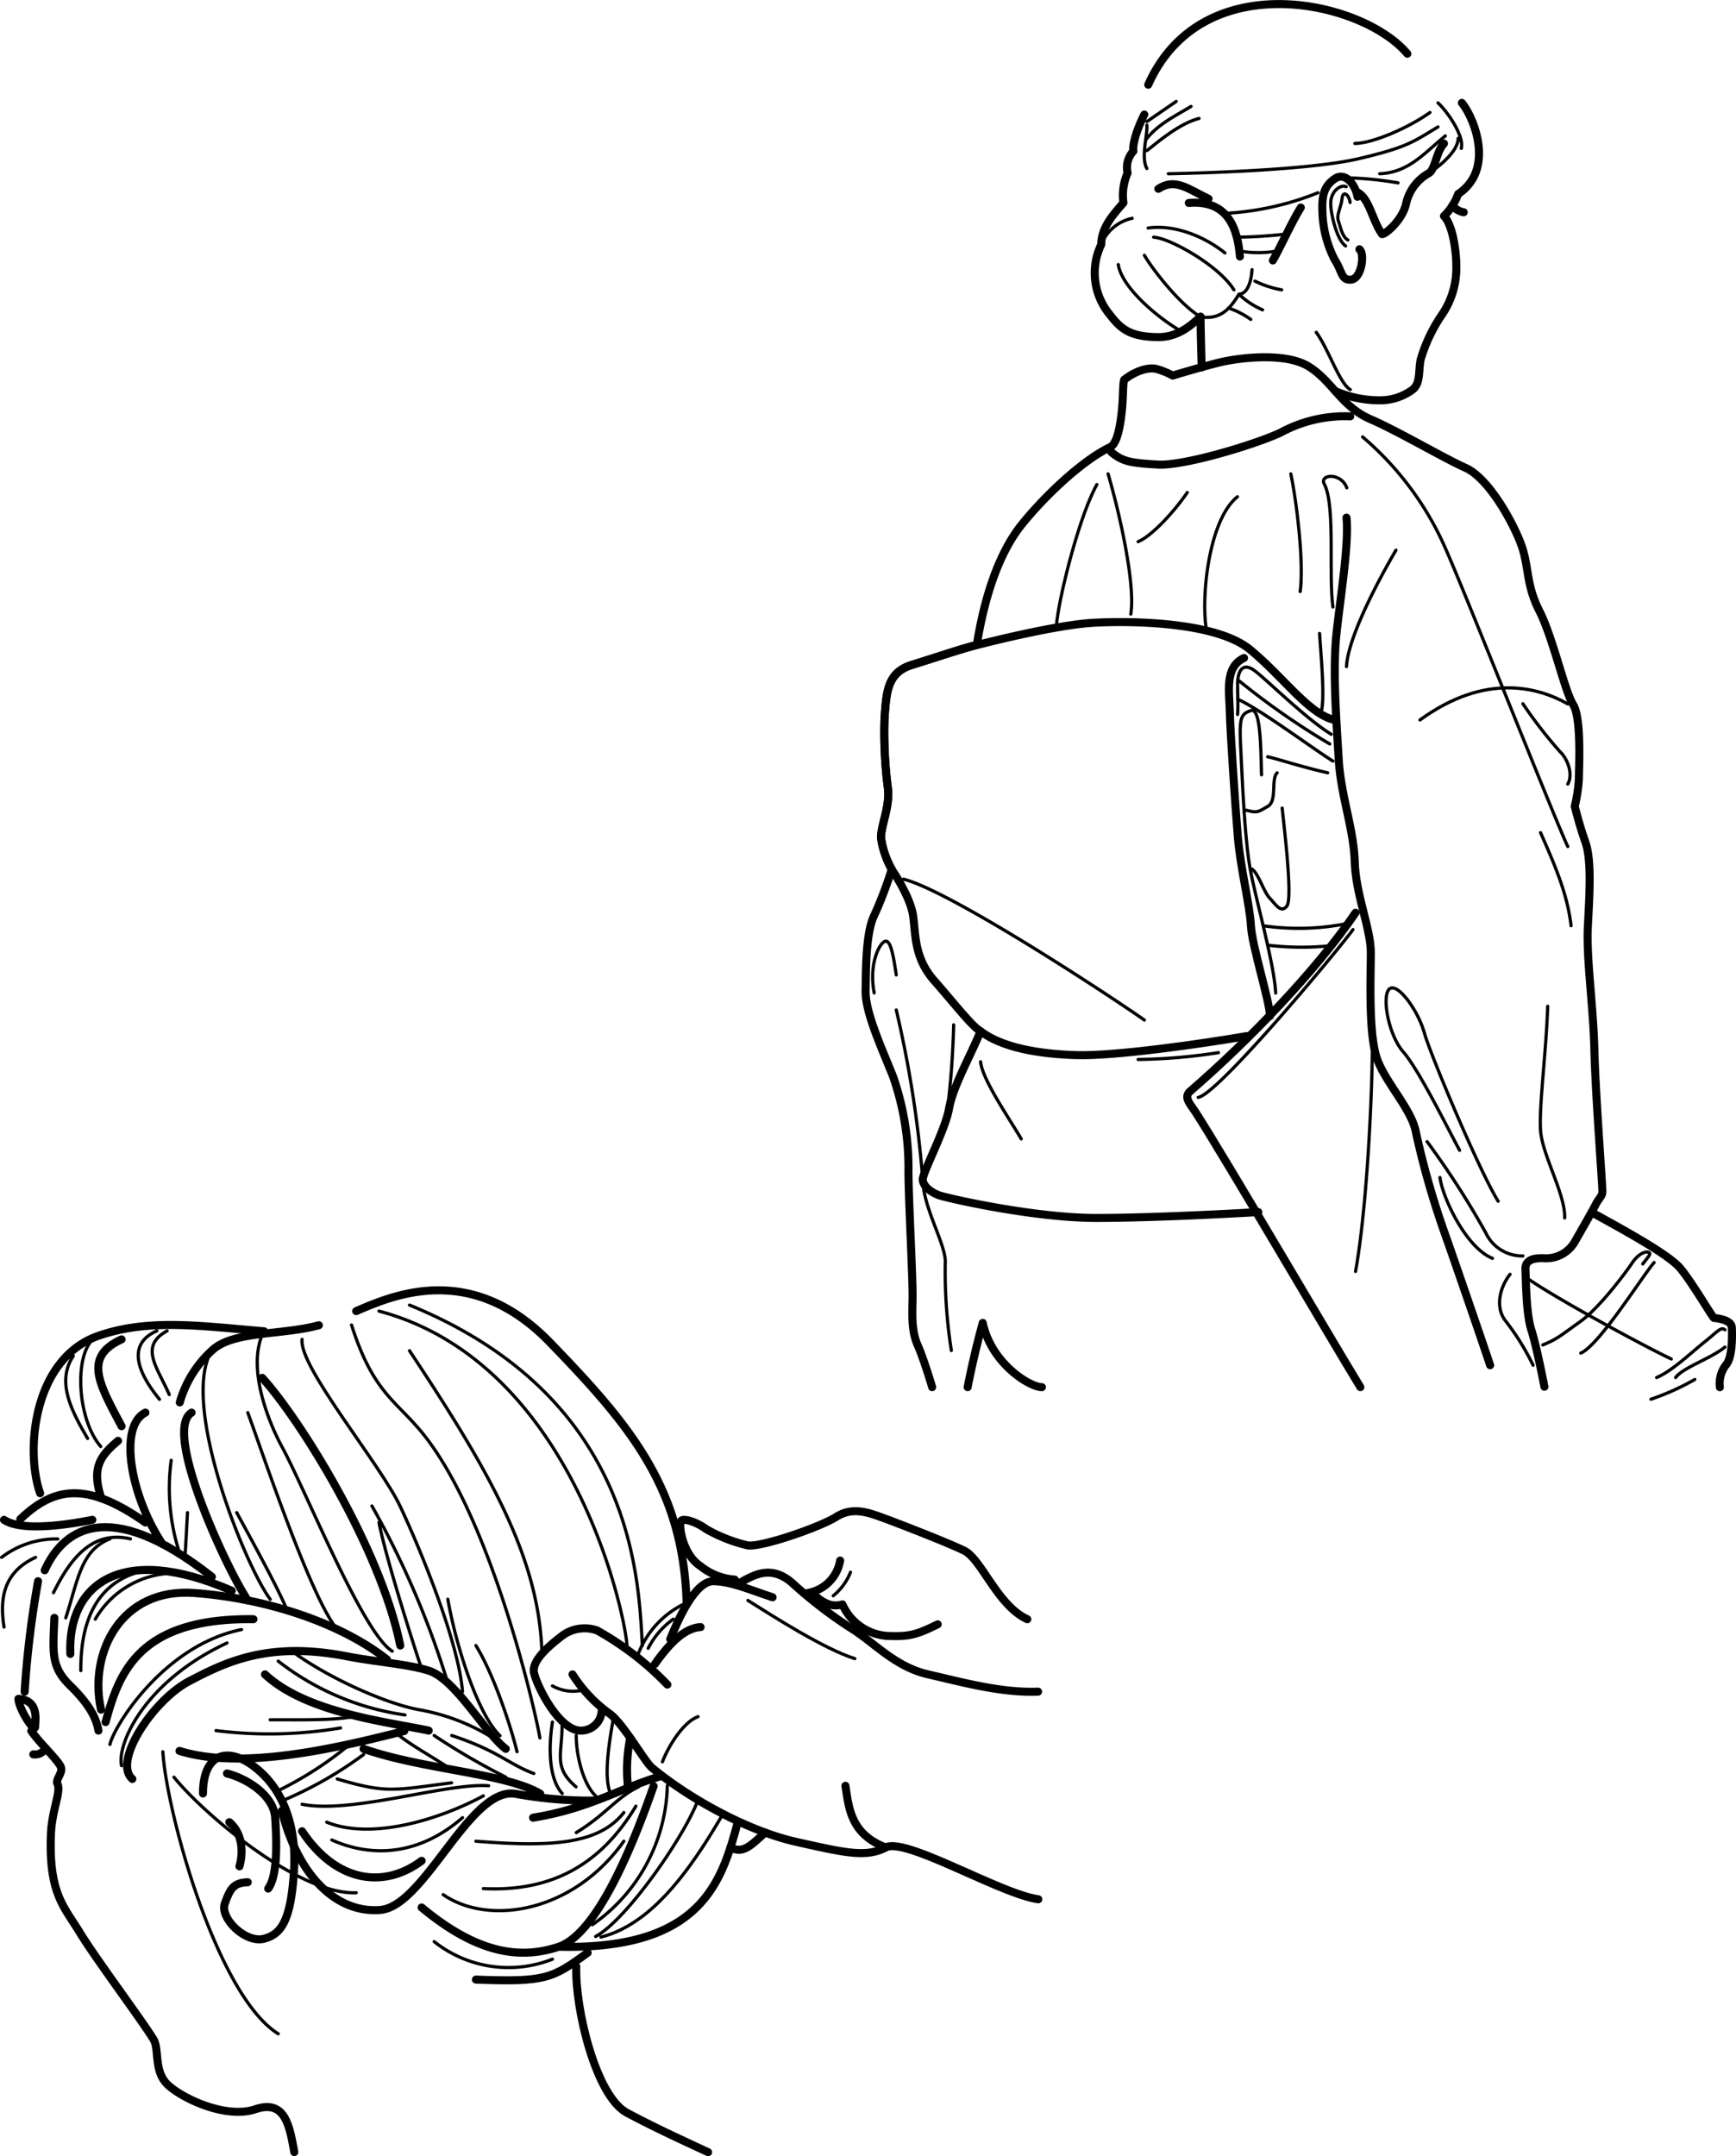 <svg xmlns="http://www.w3.org/2000/svg" viewBox="0 0 216.2 268.46"><defs><style>.cls-1,.cls-2{fill:none;stroke:#000;stroke-linecap:round;stroke-linejoin:round}.cls-2{stroke-width:.4px}</style></defs><path class="cls-1" d="M5.57 195.51c2.13-4.74 7.58-9.59 20.82.81m-17.63 9.6c-.35-8.57 6.24-13.92 20.11-7.86"/><path class="cls-1" d="M12.58 212.86c-1.55-7.08 2.48-15.23 11.68-14.52s18.27 3.82 23.94 8.28"/><path class="cls-1" d="M16.48 221.49c-2.48-2.19 2.62-9.84 7.08-12.17s9.74-5 19.54-3.12c3.61.71 7.76 1 10.26 1.8 3.33 1 7.08 7.83 9.63 9.74m-49.84-3.33c1.63-5.87 3.89-13 18.41-12.81M22.35 218c7.79 2.41 19.33-.28 28-2.48M33 208.47c5.17 4.84 15.51 5.94 20.39 7m-8.11 2.27c7.52 2.62 17.64 3 22 5.59m-32.18 2.13c2 8 6.72 12.77 12.25 12.34s11.11-15.28 16.78-14.47a51.57 51.57 0 0 0 10.05.85m-21.67 13.31c6.66 5.53 12 6.59 17.07 4.89s9.7-13.95 11.82-20m-15.01 3.93c7.08-1.14 11-3.76 15.93-5.17m9.56 5.73c-2 7.44-4.53 15.93-22.3 15.51M2.53 189.14c4.11-3.9 8.14-4.82 15.58.42m26.25-26.32c4.38-1.87 14.23-6.33 24.15 3.92s16.58 18.08 17 32.4m-61.65-23.68c-3.64 2.27 4.42 19.56 7 23.38m-12.75-23.38c-3.34 1.66-1.94 10.23 2.11 16.35m-19.72-3c1.88 1.25 6.37.91 11 0"/><path class="cls-1" d="M5 185.92c-1.87-5.22-.89-16.8 7.3-19.62 6.35-2.19 13-1.16 20.59-.55m-17.75 11.82c-2.82-5.32-4.78-8.62 0-10.81m67.97 42.98a37.36 37.36 0 0 0-8.75-6.74 4.68 4.68 0 0 0-4.21.56c-1.52 1.15-4 3.14-3.64 4.73s2.84 6.64 5.43 7.15a2.59 2.59 0 0 0 3-2.61"/><path class="cls-2" d="M68.8 209.9a5.24 5.24 0 0 0 3.47.59"/><path class="cls-1" d="M71.3 208.47a17.78 17.78 0 0 0 4.46 4.78c1.76 1.12 4.45 6 5.43 6.84 4.84 4 12.12 7.93 18 9.24s8.65 2 11.12.69 14.24 5.78 19 6.45m-42.06-33.89c-2 .13-3.85 2-5.69 4.6"/><path class="cls-1" d="M83.47 204.08c1-2.46 3.09-7.25 5.4-7.21s4.88 1.21 7.35 2"/><path class="cls-1" d="M91.87 197.21c1.85-1 4-2.5 6.75-.16a54.83 54.83 0 0 0 7.44 5.72c2.78 1.72 5.41 4.76 9.53 5.7s9.07 2.33 13.69 2.15m-23.99 11.72c.45 3 .74 6 5 7.68m-14.99-1.85c-1.74 1.52-2.7 2.7-4.33 1.85m-12.48-13.64a19.63 19.63 0 0 0-.29 6m-52.92.92c0-4.7 2.78-6 6.28-3.41S37 227.08 36.61 233s-1.47 7.82-3.76 8.39-5.5-2.57-4.85-4.39 1.07-2.59 2.85-2.65"/><path class="cls-1" d="M28.27 220.81c2.36.58 5.81 2.65 6 5.5s.34 7.21-.87 8.83m-4.84-8.27c1.61 1.36 1.78 3.66 1.26 5.5m-25.08-35.5a120.91 120.91 0 0 0-1.67 13.76m.83 4.88c1 1.5 3.56 3.84 3.71 4.6s-.73 1.44-.45 2c.47 1-.71 3.26-.82 6.3-.28 7.38 1.66 9 3.6 12.2s7.91 11.18 9.18 13.31c.75 1.25 0 3.94 1.75 5.62s7.22 4.32 10.94 3.07 4.24 2.07 4.84 5.34"/><path class="cls-2" d="M.2 193.9a11.18 11.18 0 0 1 7-2.29"/><path class="cls-1" d="M6.77 201.43c-.17 4.37-.46 6.07 2 8.47s3.23 4.1 3.49 5.57m-9.97-3.95c2.7.14 2.06 2.9 2.09 3.39.07 1.09-2-2-2.09-3.39m3.47 6.23c-.63.54-.94.74-1.61.68M39.71 165c-4.65 1.27-10.72.67-13.32 3.15a13.86 13.86 0 0 0-4 6.46m-7.69 4.78c-2.4 2-3.26 3.55-2.08 7.16"/><path class="cls-2" d="M4.43 193.9C.2 195.84 0 199.39.5 202.58"/><path class="cls-1" d="M59.27 246.47c8.67.33 9.5-.12 13.92-3.35m-1.42 1.72c-.17 5.21 2.43 16.13 6.3 18.21s8.7 4.24 10.12 4.91M37.62 228c4.22 6.36 10.17 7.22 14.89 3.68"/><path class="cls-2" d="M37.62 224.64c6.15 1.25 18-2.7 23.23-2.3m-20.16 4.53c5.58 2.27 14-.31 19.5-3.27m-18.86 5.49c5.19 2.3 11 1.81 16.27-2.78m1.67 2.93c9.08.73 15.26.48 18.42-3.57m-17.5 9.47c8.25.41 14.5-2.76 19-10.26m-24 11.01c5.66 3.91 16.16 2.28 22.5-6.65m12.15-3.06c-4.4 7.54-9.08 13.49-15 15m-1.07-1.54a21.71 21.71 0 0 0 9.34-17.33M42 221.49c6.18 1.84 7.07 1.4 14.24.48m12.56-7.56c-.53 3.39-.4 7.11 1.22 8.89m-.02-8.5c0 3.67-1.1 5.25 1.74 7.67m13.75-22.91a11.56 11.56 0 0 0-6 6.36m4.36-4.33a10.09 10.09 0 0 0-3.12 3.63m-8.97 10.86c0 2.49.85 6 2.42 7.52m2.18-9.48c-.47 2.67-1.22 7.16-.33 9.18m-49.13-7.83a53.49 53.49 0 0 0 15.51-.33m-8.76-1.02c4.72 0 8.2.08 10.71-.46m11.9 2.42c5.81 1.91 7.11 3.59 10.22 4.73m-10.71-21.7c1.09 6.14 3.83 14.46 6.5 17m-3-11.23c2.38 3.86 4.51 10.65 5.12 13.22m-51.84-38c-3.15-3.61-3.4-12.55-.29-13.8m-1.35 12.79C8.86 175.6 7 172 9.13 168.82M6.66 198.3c1.85-3.73 4.58-7.88 9.58-6.7m-8.05 9.83c1.49-4.54 1.84-8.41 5.5-9.83M10.06 208c0-3.78.63-10.08 6.74-12.13m9.59-27.75c-4 6.46 4 26.57 7.26 31m-4.17-10.79c3.41 6.24 5.4 10 6.36 12.35m-22.15 16.51c.51-2.29 6.73-12.35 16.39-14.3m-14.94 16.95c-.6-2.68 2.82-10.48 13.13-15.28m6.38 2.26a33.18 33.18 0 0 0 15.79 6.7m-14.1-7.94c4.7 3.44 11.76 6.53 15.8 7.28a25.8 25.8 0 0 1 9.23 3.52m-41.09 1.72c.45 7.48 6.7 30.33 14.37 35.12m-12.98-31.95c3.76 4.67 15.66 14.68 22.69 14.39m9.71 6.08a14.88 14.88 0 0 0 14.73 2.19m-21.6-80.69c24.56 6.53 30.86 38.89 30.87 41.64M51 162.49c28.19 11.51 28.52 34.38 29 42.39m-12.76 11.5c-.59-3.5-6.39-28.81-15.36-38.81-3-3.4-5.61-4.79-8.1-12.6m7.22 3.2c9.81 14.8 16.2 25.73 16.49 37.75M46.32 187.5a110.37 110.37 0 0 1 9.45 22.05m-8.57-19.99c.84 4.38 4.46 15.74 5.31 18.21m-21.65-31.89c1.84 5 7.94 23.32 11.16 27m6.83 2.7c-3.65-2.2-10.72-19.92-13.75-25.48-1.37-2.5-4.55-9.69-2.25-14.35m54.08 58.35c-1.65 4.48-8.88 14.93-12.75 17m-2.42-12.93c3.62-2.19 5-4.37 7.76-5.7m-44.52.3a44.45 44.45 0 0 0 8.78-5.77m-8.37 7.1a48.57 48.57 0 0 0 9.87-5.65m8.79-2.37a85.84 85.84 0 0 0 8.93 5.19m-6.74-.93c-3.21-2.1-5-3-6.8-4.46m-37.59-14.29a11.44 11.44 0 0 1 10.48-5.7m-1.03-14.07a26.09 26.09 0 0 0 1 11.41m1.03-4.9c-.13 2.24-.13 2.8-.32 5.57m-3.17-19.68c-2.35-2.87-4.38-6.74-.32-8.52m1.54 7.93c-1.54-3.49-3.76-6-.27-7.93"/><path class="cls-2" d="M37.62 166.76c-.46 3.34 9.7 15.45 12.23 20.81s7.3 17 7.75 23.06"/><path class="cls-1" d="M32.66 171.55c4.63 5.06 14.74 21.21 17.19 33.33"/><path class="cls-2" d="M82.5 219.36c.7-1.86 2.55-4.94 4.43-5.63m6.21-14.47c3.17 2 9.5 6.05 13.32 7.25"/><path class="cls-1" d="M91.51 196.67a7.7 7.7 0 0 1-4.26-1.67c-2.33-1.52-2.77-5.25-2.43-5.64s2 .18 3.09 1a19.27 19.27 0 0 0 5.25 2.06c1.83.19 9-2.3 11-3.57s4-.51 5.45 0 8.28 3.14 10.46 4.21 4.15 6.84 7.87 8.54m-23.31-7.3a4.94 4.94 0 0 1-4.44 4.09m1.32.29c1.55 1.36 2.56 1.31 3.41 1.08a6.6 6.6 0 0 0 5.55 3.92c2.81.11 3.66-.14 6.31-1.44"/><path class="cls-2" d="M103.77 198.68a7.13 7.13 0 0 0 2.15-2.93"/><path class="cls-1" d="M116.09 172.71s-1-3.4-1.78-5.17-.71-3.46-.66-5.85-.51-12.51-.51-15.81a34.65 34.65 0 0 0-1.93-11.88c-1.47-3.66-3.46-8-3.41-10.63s0-7.32 1.12-9.5a49.24 49.24 0 0 0 2.14-5.65 11.11 11.11 0 0 1-1.34-3.94c0-1.53 1.08-3.8.88-6a53.51 53.51 0 0 1-.44-8.91c.24-3.29.34-5.66 3.42-6.61s6.1-2 8.07-2.48c1-6.23 2.84-11.55 5.62-15s7.43-7.91 11-9.62c.85-.41 1.23-2.55 1.43-4.37s.13-3.54.3-4c1.24-1 3-1.68 4.14-1.32a10 10 0 0 1 1.91.79s3.3-1 5.69-1.6 8.26-1.35 11.21.45 4.09 5 7.68 6.56 9.1 4.83 11.89 6.08 5.72 6.43 6.84 9.32.61 5.06 2.34 8.47 3.15 10 4.22 11.69.71 8.08.71 9.3a19.58 19.58 0 0 1-.51 3.36s.51 2.15 1.32 4.45.51 6.54.31 10.54.68 9.83.81 15.29 1 16.67 1 17.69c0 .57-.49.91-.8 1.55s-1.76 3.16-2.61 4.65a4.12 4.12 0 0 1-3.81 2.1c-1.44-.07-2.42.26-2.36 1.4s.06 5.45.73 7.52 1.63 7.08 1.63 7.08"/><path class="cls-1" d="M129.76 172.71c-1.52 0-6.3-2.94-7.37-8-1.17 4.22-1.88 8-1.88 8m45.71-83.07c-3.2-.69-6.38-5.35-10.55-8.77s-14.54-3.6-19.48-3.33-14.54 2.78-14.54 2.78c-2 .51-5 1.53-8.07 2.48s-3.18 3.32-3.42 6.61a53.51 53.51 0 0 0 .44 8.91c.2 2.2-.88 4.47-.88 6a11.11 11.11 0 0 0 1.34 3.94s2.32 3.34 2.66 5.78.13 5.22 2.64 8.07 4.68 5.67 5.76 6.29c-1.42 3.4-3.45 6.92-3.93 9.64s-3.34 8-3.27 8.86 1.1 1.57 2 1.91 11.79 2.83 19.59 2.83c8.06 0 20.2-.73 20.2-.73"/><path class="cls-2" d="M166 75.58c-.56-4 .33-12.67-1.07-15.3-.66-1.25 2.08-1.5 2.8.46"/><path class="cls-1" d="M167.69 64.45c.33 3.22-.73 9.71-1.24 14.38s0 11.08.27 15.69 1.86 8.58 2 12.78 2 8.3 2 11.32-.34 10.49.88 13.49 4.22 6.09 4.73 8.84a104.21 104.21 0 0 0 3.56 12.5c1.42 4 5 14.44 5.69 16.53"/><path class="cls-2" d="M186.58 149.56c-2.31-3.7-8.41-18.17-9.19-20.95s-3.25-6.2-4.3-5.52-.27 5.66 1.69 7.9 5.66 9.79 7 12.23m-4.05-1.08a105.69 105.69 0 0 1 7.32 11.38 5 5 0 0 0 4.61 2.85m-10.33-9.76c.33 2.51 3.25 8.74 6.54 10.06M169.7 54.4a38.56 38.56 0 0 1 10.37 14c2.58 5.83 13.62 33.75 15.18 37m-3.39-1.73c1.7 3.87 3.33 7.53 3.8 11.59m-2.91 10.03c-.21 6-1.09 12.41-.89 15.46s3.12 8 3 10.89m-40.75-89.79c-3.52 2.82-4.54 12.2-3.89 16.41M136.6 60.33c-2.26 4.12-4.65 13.84-5 17.21m37.22 80.76c1.63-9.07 2.23-26 2.06-29.9m-59.26-7.02c-.36-2.44-.72-4.47-1.43-4.17s-2 2.85-1.32 6.41m2.75 2.13a140 140 0 0 1 3.3 21.15c.1 3.66 3 8.23 2.8 10.42a63.85 63.85 0 0 0 .76 10.83"/><path class="cls-1" d="M168.16 51.84a16.69 16.69 0 0 0-8.63 2c-2.93 1.4-12 4.2-15.35 4s-4.36-.35-5.79-1.56"/><path class="cls-2" d="M195.25 87.64c-3.53-2-10.15-4-18.41 2"/><path class="cls-1" d="M154.93 81.92c-2.44 1.15-1.83 4.13-1.77 6.71s.68 11.72 1 15.58 1.49 8.48 1.63 11.05 2.37 9.49 2.37 11.25m-2.89 2.49c-5.83 1-16.49 2.51-21.19 2.37s-9.29-.92-12-3"/><path class="cls-1" d="M168.82 113.64c-4.85 7.13-13.24 15.87-20.67 22.29-.75.75.11 1.56.74 2.54 3.53 5.46 16.87 28.25 20.53 34.24"/><path class="cls-2" d="M168.5 115.74c-1.88 2.59-16.78 20.48-19.27 20.89m16.12-40.41c-3.36-.77-6.41-1.78-7.48-2m-.76 2.25c-.1-2.85-.05-8.44-1.32-8s-1.47.86-1.27 4.73.49 11.58 1.26 15.44 2.93 11.54 3.09 15m8.82-8.64a30.56 30.56 0 0 1-10.17.29m8.27 2.45a35.48 35.48 0 0 1-7.92-.06"/><path class="cls-1" d="M198.22 150.94c3.91 2.16 9.62 5.24 11.07 7s3.62 5.5 4.16 6.15c1.34.15 2.2.51 2.23 1.2s.15 3.73-.77 4.7a3.82 3.82 0 0 0-.72 2.73"/><path class="cls-2" d="M214.82 165.57c-.48-.44-1 .3-2.51 1.49s-4.08 3.67-6 4.45m-1.72-14.14c.66-.87 1.08-1.27.75-1.44s-1.24.07-2.09 1.34-4.1 5.61-6.44 7.27-2.88 2.2-4.67 2.91M190 159c3.47 2.54 15.53 9 18.14 10.2m-42.35-77.78c-3.27-2-8.3-7.07-9.66-8s-2 .07-2 1.8.09 2.3 0 3.73m11.48 3.68a92.49 92.49 0 0 1-11.46-8M166 94.76c-2.59-1.61-9.07-6.47-11.87-7.71"/><path class="cls-1" d="M142.51 14.26c-1.1 2.19-1.48 3.92-1.36 4.56a3 3 0 0 0-.72 2.72 6.92 6.92 0 0 0-.52 3.71c-1.24 1.44-2.76 3.08-2.76 5.19a8.12 8.12 0 0 0 .9 8.53c1.37 1.75 2.37 3 6.27 3 2.56 0 4.28-1.72 5.2-2.55 0 1.93.14 6.32.14 6.32m19.4-21.24c-.24-1.47-1.51-3.15-2.82-2.25s-1.62 2-1.55 4a13.78 13.78 0 0 0 1.55 6.12c.93 1.42.79 2.6 2.06 2.44s1.71-3.23 1-3.77"/><path class="cls-2" d="M167.65 23.25c-.62-.3-1.72.41-1.9 1.7s.75 5 1.83 5.67"/><path class="cls-2" d="M168.14 25.21c-.13-1-.9-1.55-1-.49s-.73 2-.46 2.78.47 2 1.19 2.38"/><path class="cls-1" d="M179.83 17.87c-1 1.08-1.08 3.28-1.93 3.72a5.76 5.76 0 0 0-2.78 3.73c-.4 2-2.54 3.86-3 3.83-1.15-1.56-1.58-4.41-3-5.16"/><path class="cls-2" d="M181.6 17.22c0 1.63-2.43 3.67-4.63 5m3.03-5.3c-2.54 2.06-4.54 4.57-8.17 4.71m7.26-5.83c-3.15 1.9-3.85 2.53-9.79 3.94-7 1.65-23.8 1.89-23.8 1.89m3.83-6.88c-2.57.64-5.45 3.22-6.5 4m0-3.17c.09 1.25-.76 4.06 0 5.4m5.5-7.73c-2.15 1.3-4.21 2.27-5.66 4.2M164.13 24a35.9 35.9 0 0 1-11.69 2.57m.11 4.92c-2.76-2.21-6.47-3.55-9.56-3.1m10.68 7.7c-1.84-3-7.93-6.44-10-6.56m5.85 9.92c-2.53-1.47-6-5.92-7-7.67m4.62 9.49c-3.16-1.83-7.45-5.55-7.87-8.33"/><path class="cls-1" d="M154.42 31.94c-.28-3.35-1.4-7.09-6.37-6.67m2.46-.52c-2.54-1.21-4.13-2.63-6.25-1.24"/><path class="cls-2" d="M155.93 33.57c-.13 1.75-.65 3-1.63 3.07-1 1.58-2.14 3.23-4.78 2.81M141 27.18a5.36 5.36 0 0 0-3.86 3.26m22.92-1.29a56.85 56.85 0 0 1-6 .38m4.94 1.73a13.91 13.91 0 0 1-4.61 0"/><path class="cls-1" d="M182.06 12.81c1.62 2 4.07 8.35-.46 11.34a7.22 7.22 0 0 1-1.77 2.75c1 1 1.54 4.05 1.54 6.3a10.34 10.34 0 0 1-1.7 5.85 19.58 19.58 0 0 0-2.76 5.78c-.26 1.47 0 2.93-1 3.69a6.76 6.76 0 0 1-4 1.32 13.81 13.81 0 0 1-5.58-1.13"/><path class="cls-2" d="M179.09 12.81c1.31 1.24 3.27 4.19 2.9 5.67m-18.06 22.9c1.58 2.2 2.87 6.32 4.23 7.13m5.95-25.74a42.46 42.46 0 0 0-6.54-.63"/><path class="cls-1" d="M175.27 6.69C169.63 0 149.66-4.39 143 10.55m39.29 15.88a2.45 2.45 0 0 1-1.42-.83"/><path class="cls-2" d="M178.09 14c-2.7 1.94-7.21 3.87-9.36 3.86m-22.25-5.23c-1.47 1-3 2.07-3.65 2.51"/><path class="cls-1" d="M162 25.84c-1 1.56-2.65 5.18-3.48 6.59"/><path class="cls-2" d="M159.62 36.09a12.67 12.67 0 0 1-3.33-1.09m.95 3.58a10.07 10.07 0 0 1-2.94-1.94m1.47 3.13a10.4 10.4 0 0 0-2.77-1.42M138 59c1.55 5.33 3.4 13.8 2.83 17.46m23.51 2.41c.2 3.15.64 7.66.25 9.55m9.26-19.92c-3 5.15-6 11.3-6.16 14.49m21.97 4.63a56.84 56.84 0 0 0 4.65 6c.82.75 1.68 2.71.94 4M206 157.19c-1.47 1.71-6.86 10.33-9.13 11.28m-8.81-9.81c-1.32 1.68-1.84 4.11-.6 5.75a30.59 30.59 0 0 1 3.47 5.57m23.89-2.26c-1.76 1.43-5.23 2.55-6.14 3.79m2.39.24a30.88 30.88 0 0 1-5.46 2.46m-86.84-46.61a111.25 111.25 0 0 1-.92 11.75m41.83-38.74c.24 2.34 1.33 11.21.59 12.19s-1.43-.24-2.16-1-1.36-3-2.18-3.59m3.13-11.99c-.82.79.05 3.49-1.19 4.19s-1.27.83-2.64.47M160.76 59c.82 4 1.63 11.36 1.16 14.65M142.52 127c-5.75-4-24.41-16.14-30-17.54m9.6 22.73c.22 2.24 3.59 7.08 5.06 9.61m24.56-10.74a70.4 70.4 0 0 1-10 .85m6.12-70.59c-1.75 2.56-4.5 5.46-6.12 6.12"/></svg>